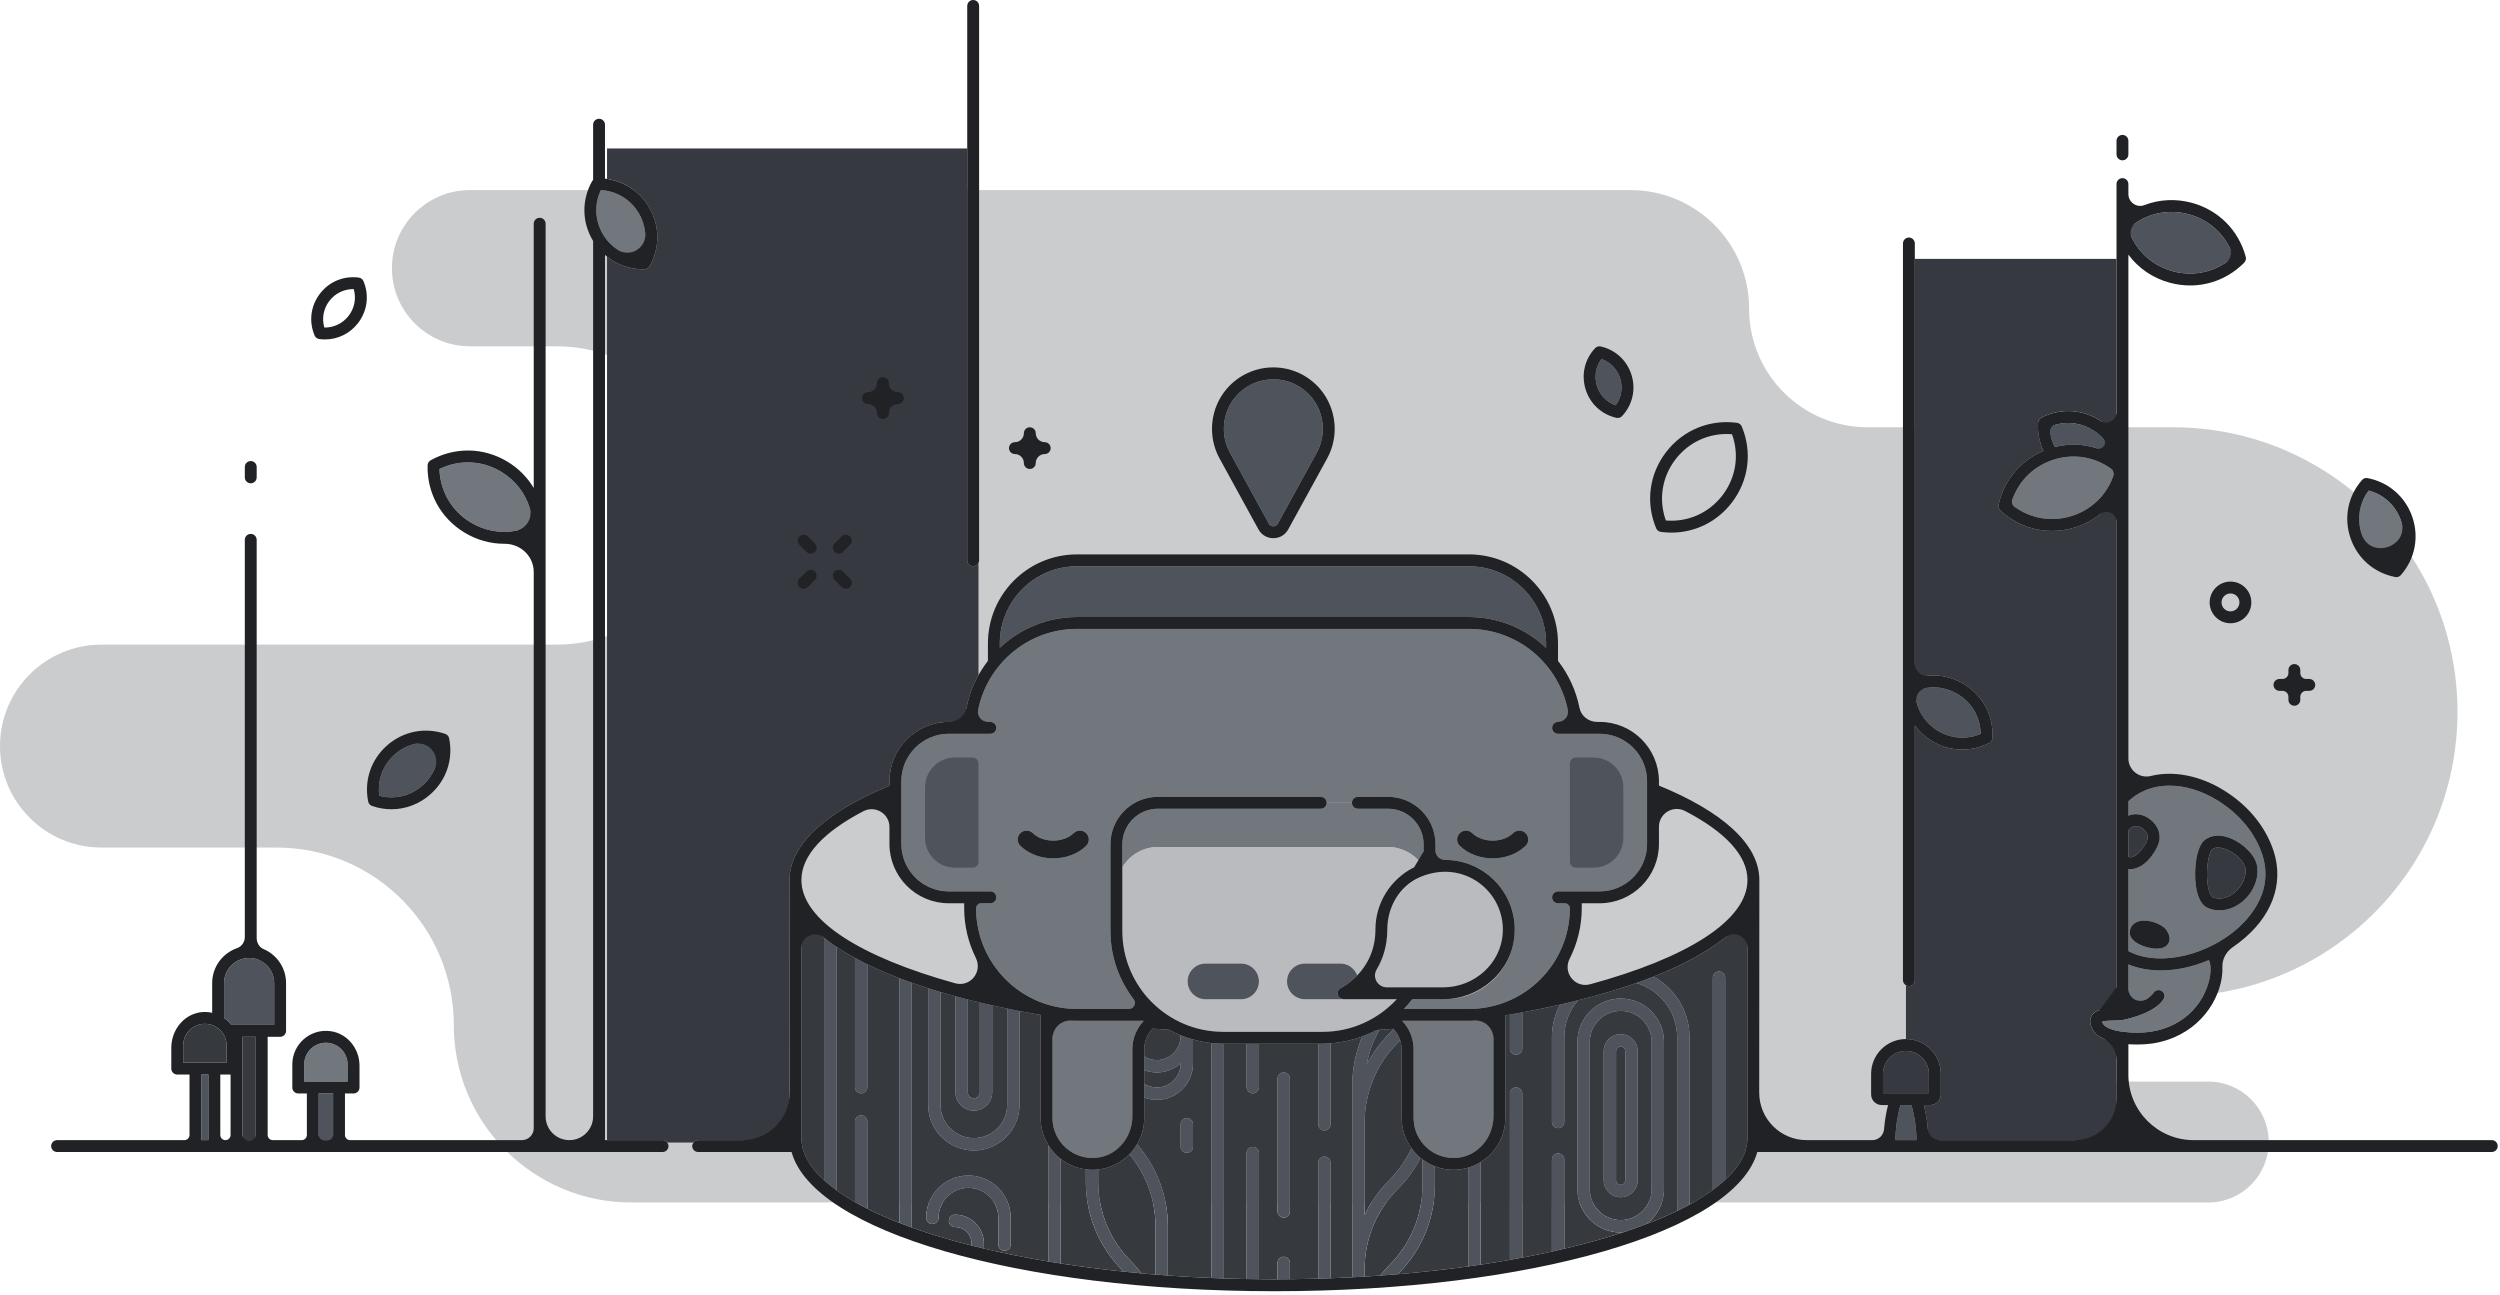 <svg width="421" height="218" viewBox="0 0 421 218" fill="none" xmlns="http://www.w3.org/2000/svg">
<path fill-rule="evenodd" clip-rule="evenodd" d="M0 125.639C0 135.075 7.649 142.724 17.085 142.724H46.535C63.041 142.724 76.421 156.105 76.421 172.612C76.421 189.118 89.803 202.499 106.309 202.499H371.873C377.495 202.499 382.053 197.941 382.053 192.319V192.318C382.053 186.696 377.495 182.138 371.873 182.138H340.712C336.752 182.138 333.542 178.928 333.542 174.968V174.963C333.542 171.003 336.752 167.793 340.712 167.793H365.921C392.387 167.793 413.841 146.339 413.841 119.873C413.841 93.408 392.387 71.953 365.921 71.953H314.52C303.491 71.953 294.55 63.013 294.55 51.983C294.55 40.954 285.609 32.012 274.58 32.012H79.15C71.888 32.012 66 37.9 66 45.162V45.168C66 52.431 71.888 58.318 79.15 58.318H93.8C107.672 58.318 118.917 69.563 118.917 83.435C118.917 97.307 107.672 108.554 93.8 108.554H17.085C7.649 108.554 0 116.203 0 125.639Z" fill="#4F545C" fill-opacity="0.3"/>
<path fill-rule="evenodd" clip-rule="evenodd" d="M117.573 192H132.985C132.979 191.874 132.955 191.75 132.955 191.623V148.191C132.955 142.157 139.202 136.672 149.784 132.322V131.57C149.784 126.056 154.27 121.57 159.784 121.57H162.436C162.636 118.72 163.454 116.042 164.778 113.674V94.788C164.617 95.125 164.28 95.361 163.882 95.361C163.329 95.361 162.882 94.914 162.882 94.361V25H102.225V30.13C105.155 30.57 107.723 32.247 109.281 34.865C111.126 37.968 111.169 41.699 109.395 44.843C109.22 45.153 108.895 45.346 108.54 45.352C108.484 45.353 108.428 45.353 108.372 45.353C106.08 45.353 103.945 44.586 102.225 43.224V192H111.575C111.902 192 112.177 192.167 112.36 192.408H116.788C116.971 192.167 117.247 192 117.573 192Z" fill="#36393F"/>
<path fill-rule="evenodd" clip-rule="evenodd" d="M371.354 141.394C372.501 140.549 374.086 140.498 375.815 141.246C377.672 142.049 379.805 143.94 380.101 145.863C380.434 148.024 379.411 150.404 377.496 151.925C376.352 152.833 375.036 153.305 373.75 153.306C373.105 153.306 372.468 153.186 371.864 152.944C370.759 152.5 370.033 151.143 369.764 149.018C369.463 146.636 369.76 142.565 371.354 141.394ZM365.028 159.054C364.607 159.574 363.922 159.756 363.191 159.756C362.239 159.756 361.208 159.448 360.576 159.176C358.739 158.384 358.585 157.367 358.657 156.832V156.831C358.774 155.964 359.36 155.34 360.264 155.117C361.708 154.766 364.044 155.524 364.808 156.6C365.704 157.865 365.331 158.681 365.028 159.054ZM358.42 160.166C362.884 162.612 370.41 161.34 375.864 157.132C378.111 155.397 383.11 150.646 380.994 144.004C379.836 140.371 377.173 137.111 373.494 134.823C370.835 133.171 367.976 132.301 365.333 132.301C364.433 132.301 363.559 132.402 362.726 132.607C361.096 133.008 359.66 133.791 358.42 134.928V137.359C358.585 137.291 358.754 137.234 358.93 137.194C359.808 136.995 360.767 137.163 361.634 137.671V137.672C363.133 138.553 363.933 140.14 363.625 141.62C363.331 143.037 361.863 145.071 360.606 145.804C359.874 146.231 359.24 146.38 358.713 146.38C358.608 146.38 358.516 146.364 358.42 146.353V160.166Z" fill="#72767D"/>
<path fill-rule="evenodd" clip-rule="evenodd" d="M371.749 148.767C371.965 150.474 372.443 151.021 372.609 151.088C373.76 151.549 375.087 151.283 376.252 150.359C377.594 149.293 378.347 147.608 378.125 146.167C377.986 145.265 376.706 143.81 375.022 143.082C374.711 142.948 374.106 142.725 373.507 142.725C373.163 142.725 372.821 142.799 372.539 143.006C372.063 143.355 371.402 146.028 371.749 148.767ZM359.599 144.077C360.351 143.638 361.492 142.059 361.668 141.213C361.814 140.511 361.252 139.767 360.621 139.396C360.302 139.209 359.973 139.112 359.669 139.112C359.569 139.112 359.471 139.122 359.377 139.143C358.984 139.234 358.669 139.502 358.42 139.848V144.298C358.688 144.448 359.081 144.379 359.599 144.077Z" fill="#36393F"/>
<path fill-rule="evenodd" clip-rule="evenodd" d="M363.183 157.766C363.181 157.763 363.179 157.76 363.176 157.757C363.032 157.568 362.251 157.154 361.414 157.048C361.13 157.013 360.93 157.023 360.8 157.046C361.304 157.405 362.495 157.758 363.183 157.766Z" fill="#4F545C"/>
<path fill-rule="evenodd" clip-rule="evenodd" d="M331.024 115.379C334.049 117.35 335.732 120.68 335.526 124.285C335.506 124.639 335.299 124.956 334.983 125.118C333.536 125.858 331.984 126.225 330.44 126.225C328.555 126.225 326.681 125.678 325.018 124.594C324 123.931 323.149 123.104 322.456 122.174V165.063C322.456 165.615 322.008 166.063 321.456 166.063C321.273 166.063 321.11 166 320.962 165.914V174.977C324.198 174.977 326.83 177.608 326.83 180.843V184.297C326.83 185.286 326.025 186.09 325.036 186.09H323.98C324.466 188.021 324.714 190.001 324.731 192H356.42V175.61C354.558 175.254 352.862 174.507 352.237 173.051C351.809 172.054 352.022 171.376 352.275 170.983C352.962 169.919 354.527 169.889 355.909 169.862C356.082 169.859 356.254 169.855 356.42 169.849V83.528C354.821 86.004 352.414 87.882 349.466 88.805C348.172 89.21 346.856 89.407 345.557 89.407C342.374 89.407 339.289 88.218 336.851 85.96C336.59 85.719 336.476 85.358 336.553 85.01C337.469 80.856 340.265 77.555 344.118 75.934C343.441 74.478 343.108 72.856 343.205 71.165C343.226 70.811 343.432 70.495 343.749 70.332C346.963 68.688 350.689 68.885 353.713 70.856C354.799 71.564 355.705 72.453 356.42 73.46V43.59H322.456V114.276C325.318 113.312 328.429 113.687 331.024 115.379Z" fill="#36393F"/>
<path fill-rule="evenodd" clip-rule="evenodd" d="M322.739 192C322.721 189.996 322.429 188.017 321.898 186.09H320.027C319.497 188.016 319.205 189.995 319.188 192H322.739Z" fill="#4F545C"/>
<path fill-rule="evenodd" clip-rule="evenodd" d="M324.83 184.09V180.843C324.83 178.711 323.095 176.976 320.963 176.976C318.83 176.976 317.096 178.711 317.096 180.843V184.09H324.83Z" fill="#36393F"/>
<path fill-rule="evenodd" clip-rule="evenodd" d="M40.83 192H43.075V174.598H40.83V192Z" fill="#36393E"/>
<path fill-rule="evenodd" clip-rule="evenodd" d="M37.73 165.548V171.427C38.199 171.753 38.614 172.149 38.964 172.597H46.175V165.548C46.175 163.22 44.281 161.327 41.953 161.327C39.624 161.327 37.73 163.22 37.73 165.548Z" fill="#4F545C"/>
<path fill-rule="evenodd" clip-rule="evenodd" d="M57.093 182.138H58.543V179.255C58.543 177.238 56.902 175.596 54.885 175.596C52.867 175.596 51.226 177.238 51.226 179.255V182.138H52.676H57.093Z" fill="#72767D"/>
<path fill-rule="evenodd" clip-rule="evenodd" d="M53.675 191.999H56.092V184.138H53.675V191.999Z" fill="#4F545C"/>
<path fill-rule="evenodd" clip-rule="evenodd" d="M36.099 178.954H38.165V176.071C38.165 174.054 36.524 172.413 34.507 172.413C32.49 172.413 30.848 174.054 30.848 176.071V178.954H32.915H36.099Z" fill="#36393E"/>
<path fill-rule="evenodd" clip-rule="evenodd" d="M33.915 191.999H35.099V180.954H33.915V191.999Z" fill="#4F545C"/>
<path fill-rule="evenodd" clip-rule="evenodd" d="M107.922 43.34C109.059 40.943 108.936 38.197 107.561 35.887C106.187 33.576 103.833 32.157 101.185 32.012C100.047 34.409 100.171 37.154 101.546 39.465C102.92 41.776 105.274 43.195 107.922 43.34ZM397.72 89.977C398.592 92.52 400.605 94.392 403.168 95.077C404.772 92.963 405.214 90.251 404.342 87.707C403.47 85.164 401.457 83.293 398.894 82.608C397.29 84.721 396.848 87.434 397.72 89.977Z" fill="#72767D"/>
<path fill-rule="evenodd" clip-rule="evenodd" d="M346.023 75.278C349.425 74.42 352.92 74.961 355.845 76.756C355.302 75.049 354.196 73.557 352.622 72.531C350.37 71.064 347.631 70.826 345.19 71.865C345.207 73.078 345.503 74.234 346.023 75.278ZM326.11 122.918C328.363 124.387 331.102 124.623 333.542 123.585C333.506 120.932 332.185 118.522 329.932 117.054C327.68 115.586 324.942 115.349 322.5 116.388C322.537 119.04 323.858 121.45 326.11 122.918ZM268.92 64.953C269.4 66.521 270.558 67.719 272.074 68.249C273.033 66.961 273.322 65.32 272.842 63.752C272.363 62.184 271.205 60.987 269.689 60.456C268.729 61.745 268.44 63.386 268.92 64.953ZM63.867 134.005C66.431 134.683 69.109 134.06 71.129 132.286C73.15 130.512 74.114 127.939 73.772 125.308C71.206 124.629 68.531 125.252 66.51 127.026C64.49 128.8 63.526 131.374 63.867 134.005Z" fill="#4F545C"/>
<path fill-rule="evenodd" clip-rule="evenodd" d="M84.416 79.453C81.198 77.512 77.348 77.35 74.006 78.99C74.114 82.711 76.052 86.041 79.27 87.983C82.489 89.926 86.339 90.086 89.681 88.446C89.573 84.725 87.635 81.395 84.416 79.453Z" fill="#72767D"/>
<path fill-rule="evenodd" clip-rule="evenodd" d="M358.395 38.54C359.541 42.081 362.334 44.735 365.968 45.697C369.602 46.655 373.343 45.733 376.091 43.224C374.945 39.683 372.151 37.028 368.518 36.067C364.884 35.104 361.143 36.028 358.395 38.54Z" fill="#4F545C"/>
<path fill-rule="evenodd" clip-rule="evenodd" d="M356.117 79.408C353.26 77.023 349.482 76.266 345.893 77.388C342.306 78.512 339.634 81.287 338.646 84.876C341.504 87.262 345.283 88.019 348.87 86.895C352.457 85.772 355.13 82.996 356.117 79.408ZM362.192 173.743C368.418 172.764 371.428 168.239 372.115 164.662C372.43 163.022 372.181 162.001 371.968 161.686C369.285 162.821 366.484 163.421 363.871 163.421C361.903 163.421 360.043 163.087 358.421 162.4V169.474C360.203 168.976 362 168.191 362.672 167.18C362.979 166.721 363.599 166.597 364.059 166.901C364.519 167.207 364.644 167.827 364.338 168.287C362.906 170.44 359.119 171.423 357.558 171.745C357.102 171.84 356.541 171.85 355.947 171.862C355.421 171.872 354.369 171.892 354.004 172.057C354.016 172.104 354.037 172.171 354.076 172.262C354.763 173.865 359.721 174.132 362.192 173.743Z" fill="#72767D"/>
<path fill-rule="evenodd" clip-rule="evenodd" d="M244.772 197C243.666 197 242.61 196.785 241.636 196.408V199.538C241.636 205.212 239.427 210.545 235.414 214.558C235.408 214.564 235.403 214.571 235.397 214.577C239.477 214.234 243.433 213.793 247.241 213.265V196.639C246.457 196.871 245.63 197 244.772 197Z" fill="#36393E"/>
<path fill-rule="evenodd" clip-rule="evenodd" d="M239.553 199.538V195.251C239.436 195.164 239.317 195.08 239.205 194.988C238.219 196.885 236.969 198.654 235.414 200.207C231.792 203.831 229.799 208.643 229.799 213.761V214.982C230.678 214.929 231.551 214.869 232.421 214.807C232.895 214.213 233.392 213.635 233.937 213.09C237.559 209.467 239.553 204.655 239.553 199.538ZM182.852 199.017V196.92C181.265 196.716 179.812 196.086 178.609 195.147V212.767C182.022 213.3 185.567 213.76 189.227 214.142C189.157 214.069 189.096 213.99 189.025 213.919C185.045 209.939 182.852 204.646 182.852 199.017ZM272.927 201.608C271.349 201.608 270.064 200.323 270.064 198.745V177.029C270.064 175.451 271.349 174.165 272.927 174.165C274.506 174.165 275.791 175.451 275.791 177.029V198.745C275.791 200.323 274.506 201.608 272.927 201.608ZM278.134 175.444C278.134 172.573 275.799 170.238 272.927 170.238C270.055 170.238 267.72 172.573 267.72 175.444V200.257C267.72 203.129 270.055 205.464 272.927 205.464C275.799 205.464 278.134 203.129 278.134 200.257V175.444Z" fill="#36393E"/>
<path fill-rule="evenodd" clip-rule="evenodd" d="M190.19 194.377C188.819 195.776 186.984 196.715 184.935 196.942V199.017C184.935 204.091 186.911 208.861 190.498 212.446C191.125 213.074 191.688 213.745 192.221 214.436C193.004 214.507 193.789 214.577 194.582 214.641V206.51C194.582 202.023 193.029 197.779 190.19 194.377ZM163.992 184.947C164.549 184.947 165.003 184.493 165.003 183.936V168.831C164.319 168.668 163.646 168.501 162.98 168.331V183.936C162.98 184.493 163.434 184.947 163.992 184.947Z" fill="#36393E"/>
<path fill-rule="evenodd" clip-rule="evenodd" d="M163.993 191.656C167.088 191.656 169.604 189.138 169.604 186.045V169.847C168.753 169.673 167.915 169.491 167.087 169.307V183.936C167.087 185.642 165.699 187.029 163.993 187.029C162.286 187.029 160.899 185.642 160.899 183.936V167.778C160.043 167.544 159.203 167.305 158.381 167.06V186.045C158.381 189.138 160.899 191.656 163.993 191.656ZM198.819 179.122V179.062C197.745 180.011 196.351 180.605 194.809 180.605C194.06 180.605 193.347 180.459 192.687 180.206V182.51C193.304 182.897 194.028 183.131 194.809 183.131C197.02 183.131 198.819 181.333 198.819 179.122ZM284.512 174.657V202.858C285.98 202.061 287.28 201.236 288.439 200.39V164.64C288.439 164.065 288.905 163.599 289.481 163.599C290.056 163.599 290.522 164.065 290.522 164.64V198.702C292.951 196.455 294.275 194.075 294.275 191.622V153.974C291.53 157.906 286.038 161.472 278.429 164.47C282.049 166.431 284.512 170.261 284.512 174.657ZM230.146 179.245C231.132 177.372 232.399 175.637 233.938 174.099C234.198 173.839 234.441 173.567 234.684 173.295C234.671 173.282 234.661 173.266 234.648 173.253C233.871 173.313 233.087 173.367 232.3 173.42C231.271 175.23 230.538 177.19 230.146 179.245ZM229.799 189.118V204.619C230.827 202.468 232.202 200.474 233.938 198.738C235.522 197.155 236.773 195.335 237.704 193.37C236.667 191.935 236.049 190.18 236.049 188.28V176.707C236.049 176.166 235.941 175.654 235.781 175.166C235.656 175.298 235.543 175.437 235.414 175.566C231.792 179.189 229.799 183.999 229.799 189.118ZM198.798 174.725C198.79 174.583 198.757 174.449 198.736 174.311C198.095 174.046 197.473 173.747 196.87 173.416C195.948 173.354 195.025 173.291 194.116 173.22C193.235 174.121 192.688 175.35 192.688 176.707V177.903C193.302 178.292 194.028 178.522 194.81 178.522C196.947 178.522 198.684 176.835 198.798 174.725Z" fill="#36393E"/>
<path fill-rule="evenodd" clip-rule="evenodd" d="M249.324 195.703V212.968C251.007 212.717 252.653 212.446 254.27 212.161V184.172C254.27 183.596 254.736 183.13 255.312 183.13C255.887 183.13 256.353 183.596 256.353 184.172V211.782C258.058 211.46 259.723 211.12 261.342 210.763V195.277C261.342 194.701 261.808 194.235 262.383 194.235C262.959 194.235 263.425 194.701 263.425 195.277V210.283C266.971 209.445 270.297 208.525 273.337 207.526C273.2 207.534 273.065 207.547 272.927 207.547C268.908 207.547 265.637 204.276 265.637 200.257V175.444C265.637 171.426 268.908 168.155 272.927 168.155C276.946 168.155 280.216 171.426 280.216 175.444V200.257C280.216 202.68 279.023 204.825 277.199 206.151C279.073 205.436 280.829 204.695 282.429 203.922V174.657C282.429 170.336 279.524 166.685 275.566 165.54C272.563 166.598 269.274 167.57 265.748 168.454C264.304 170.12 263.425 172.286 263.425 174.657V188.935C263.425 189.511 262.959 189.976 262.383 189.976C261.808 189.976 261.342 189.511 261.342 188.935V174.657C261.342 172.676 261.844 170.809 262.725 169.177C260.673 169.643 258.548 170.08 256.353 170.486V176.585C256.353 177.161 255.887 177.627 255.312 177.627C254.736 177.627 254.27 177.161 254.27 176.585V170.86C254.011 170.905 253.753 170.949 253.492 170.993V188.28C253.492 191.418 251.819 194.167 249.324 195.703Z" fill="#36393E"/>
<path fill-rule="evenodd" clip-rule="evenodd" d="M273.708 177.029C273.708 176.598 273.358 176.248 272.927 176.248C272.504 176.248 272.146 176.606 272.146 177.029V198.745C272.146 199.168 272.504 199.526 272.927 199.526C273.358 199.526 273.708 199.175 273.708 198.745V177.029ZM138.769 157.919C137.184 156.653 135.906 155.336 134.956 153.975V191.623C134.956 194.095 136.303 196.492 138.769 198.755V157.919ZM151.458 164.733C149.518 163.989 147.725 163.206 146.058 162.393V183.082C146.058 183.657 145.592 184.123 145.017 184.123C144.441 184.123 143.976 183.657 143.976 183.082V161.319C142.862 160.712 141.809 160.091 140.852 159.452V200.436C141.791 201.117 142.834 201.782 143.976 202.432V188.88C143.976 188.305 144.441 187.839 145.017 187.839C145.592 187.839 146.058 188.305 146.058 188.88V203.547C147.703 204.375 149.503 205.172 151.458 205.934V164.733ZM198.819 193.101V189.33C198.819 188.754 199.285 188.289 199.861 188.289C200.436 188.289 200.902 188.754 200.902 189.33V193.101C200.902 193.676 200.436 194.142 199.861 194.142C199.285 194.142 198.819 193.676 198.819 193.101ZM204.026 175.658C202.953 175.547 201.914 175.329 200.902 175.046V179.122C200.902 182.48 198.168 185.214 194.809 185.214C194.062 185.214 193.349 185.072 192.687 184.825V188.28C192.687 189.893 192.239 191.399 191.473 192.696C194.819 196.53 196.664 201.374 196.664 206.51V214.796C199.082 214.97 201.537 215.11 204.026 215.214V175.658ZM170.202 209.585C170.202 210.161 169.736 210.626 169.16 210.626C168.585 210.626 168.119 210.161 168.119 209.585V205.072C168.119 202.295 165.861 200.038 163.085 200.038C160.31 200.038 158.053 202.295 158.053 205.072C158.053 205.647 157.587 206.113 157.012 206.113C156.436 206.113 155.97 205.647 155.97 205.072C155.97 201.148 159.162 197.955 163.085 197.955C167.01 197.955 170.202 201.148 170.202 205.072V209.585ZM176.527 192.81C175.719 191.487 175.244 189.94 175.244 188.28V170.911C174.038 170.706 172.853 170.49 171.687 170.266V186.045C171.687 190.288 168.235 193.739 163.993 193.739C159.75 193.739 156.298 190.288 156.298 186.045V166.424C155.354 166.122 154.436 165.812 153.541 165.496V206.717C156.594 207.813 159.969 208.826 163.606 209.748V209.41C163.606 207.878 162.361 206.634 160.83 206.634C160.254 206.634 159.788 206.168 159.788 205.592C159.788 205.017 160.254 204.551 160.83 204.551C163.51 204.551 165.689 206.731 165.689 209.41V210.256C169.099 211.065 172.719 211.796 176.527 212.434V192.81ZM216.175 205.044C215.599 205.044 215.133 204.578 215.133 204.002V181.646C215.133 181.071 215.599 180.605 216.175 180.605C216.751 180.605 217.217 181.071 217.217 181.646V204.002C217.217 204.578 216.751 205.044 216.175 205.044ZM227.716 182.871C227.716 179.952 228.31 177.128 229.424 174.523C227.738 175.16 225.944 175.563 224.071 175.694V189.33C224.071 189.906 223.606 190.372 223.03 190.372C222.455 190.372 221.989 189.906 221.989 189.33V175.761H212.01V183.082C212.01 183.658 211.544 184.124 210.968 184.124C210.393 184.124 209.927 183.658 209.927 183.082V175.761H206.109V215.296C207.374 215.338 208.647 215.371 209.927 215.394V194.178C209.927 193.603 210.393 193.137 210.968 193.137C211.544 193.137 212.01 193.603 212.01 194.178V215.421C212.877 215.43 213.742 215.441 214.615 215.441C214.789 215.441 214.96 215.438 215.133 215.438V212.681C215.133 212.106 215.599 211.64 216.175 211.64C216.751 211.64 217.217 212.106 217.217 212.681V215.421C218.818 215.405 220.41 215.377 221.989 215.331V195.816C221.989 195.24 222.455 194.774 223.03 194.774C223.606 194.774 224.071 195.24 224.071 195.816V215.259C225.294 215.213 226.509 215.16 227.716 215.097V182.871Z" fill="#36393E"/>
<path fill-rule="evenodd" clip-rule="evenodd" d="M176.527 192.81V212.434C177.214 212.549 177.912 212.658 178.61 212.767V195.147C177.782 194.501 177.077 193.709 176.527 192.81ZM191.474 192.696C191.113 193.307 190.684 193.873 190.191 194.377C193.03 197.779 194.582 202.024 194.582 206.51V214.641C195.272 214.697 195.969 214.746 196.665 214.796V206.51C196.665 201.374 194.82 196.53 191.474 192.696ZM184.936 199.017V196.942C184.618 196.978 184.295 196.999 183.968 196.999C183.589 196.999 183.219 196.967 182.853 196.92V199.017C182.853 204.646 185.046 209.939 189.026 213.919C189.097 213.99 189.158 214.069 189.228 214.142C190.219 214.245 191.215 214.344 192.222 214.435C191.689 213.745 191.125 213.074 190.498 212.446C186.912 208.861 184.936 204.091 184.936 199.017ZM160.83 204.551C160.254 204.551 159.788 205.016 159.788 205.592C159.788 206.168 160.254 206.634 160.83 206.634C162.361 206.634 163.606 207.878 163.606 209.409V209.747C164.29 209.921 164.987 210.089 165.689 210.256V209.409C165.689 206.731 163.51 204.551 160.83 204.551Z" fill="#4F545C"/>
<path fill-rule="evenodd" clip-rule="evenodd" d="M163.086 197.955C159.163 197.955 155.971 201.148 155.971 205.072C155.971 205.647 156.437 206.113 157.012 206.113C157.587 206.113 158.053 205.647 158.053 205.072C158.053 202.295 160.311 200.038 163.086 200.038C165.861 200.038 168.12 202.295 168.12 205.072V209.585C168.12 210.161 168.586 210.626 169.161 210.626C169.737 210.626 170.202 210.161 170.202 209.585V205.072C170.202 201.148 167.01 197.955 163.086 197.955ZM153.541 165.496C152.833 165.246 152.134 164.993 151.458 164.733V205.934C152.137 206.199 152.827 206.462 153.541 206.718V165.496ZM163.993 193.739C168.236 193.739 171.687 190.288 171.687 186.045V170.266C170.983 170.131 170.294 169.989 169.604 169.848V186.045C169.604 189.138 167.088 191.656 163.993 191.656C160.899 191.656 158.381 189.138 158.381 186.045V167.061C157.677 166.852 156.977 166.641 156.298 166.424V186.045C156.298 190.288 159.75 193.739 163.993 193.739Z" fill="#4F545C"/>
<path fill-rule="evenodd" clip-rule="evenodd" d="M163.993 187.029C165.699 187.029 167.087 185.642 167.087 183.936V169.307C166.386 169.151 165.687 168.994 165.004 168.831V183.936C165.004 184.493 164.55 184.946 163.993 184.946C163.435 184.946 162.981 184.493 162.981 183.936V168.331C162.275 168.151 161.585 167.965 160.899 167.778V183.936C160.899 185.642 162.286 187.029 163.993 187.029ZM145.017 184.123C145.592 184.123 146.058 183.657 146.058 183.081V162.393C145.337 162.04 144.643 161.683 143.975 161.319V183.081C143.975 183.657 144.441 184.123 145.017 184.123ZM146.058 188.88C146.058 188.304 145.592 187.839 145.017 187.839C144.441 187.839 143.975 188.304 143.975 188.88V202.432C144.638 202.809 145.331 203.182 146.058 203.548V188.88ZM140.852 159.452C140.102 158.951 139.419 158.438 138.769 157.919V198.755C139.39 199.325 140.092 199.885 140.852 200.436V159.452ZM206.109 175.761H205.999C205.333 175.761 204.675 175.725 204.026 175.657V215.214C204.719 215.243 205.411 215.273 206.109 215.296V175.761ZM200.902 179.122V175.046C200.162 174.84 199.436 174.602 198.735 174.311C198.757 174.449 198.79 174.583 198.798 174.725C198.684 176.835 196.947 178.522 194.809 178.522C194.027 178.522 193.302 178.292 192.687 177.903V180.206C193.347 180.459 194.06 180.605 194.809 180.605C196.351 180.605 197.745 180.011 198.819 179.062V179.122C198.819 181.333 197.02 183.131 194.809 183.131C194.028 183.131 193.304 182.897 192.687 182.51V184.825C193.349 185.072 194.062 185.214 194.809 185.214C198.168 185.214 200.902 182.48 200.902 179.122ZM210.969 193.136C210.393 193.136 209.927 193.602 209.927 194.178V215.393C210.619 215.406 211.315 215.413 212.011 215.42V194.178C212.011 193.602 211.545 193.136 210.969 193.136ZM210.969 184.123C211.545 184.123 212.011 183.657 212.011 183.081V175.761H209.927V183.081C209.927 183.657 210.393 184.123 210.969 184.123ZM217.217 181.646C217.217 181.071 216.751 180.605 216.175 180.605C215.6 180.605 215.134 181.071 215.134 181.646V204.002C215.134 204.578 215.6 205.044 216.175 205.044C216.751 205.044 217.217 204.578 217.217 204.002V181.646ZM216.175 211.639C215.599 211.639 215.133 212.105 215.133 212.68V215.437C215.831 215.435 216.523 215.427 217.217 215.42V212.68C217.217 212.105 216.751 211.639 216.175 211.639ZM200.902 193.101V189.33C200.902 188.754 200.436 188.289 199.86 188.289C199.285 188.289 198.819 188.754 198.819 189.33V193.101C198.819 193.676 199.285 194.142 199.86 194.142C200.436 194.142 200.902 193.676 200.902 193.101ZM223.03 190.371C223.606 190.371 224.072 189.905 224.072 189.329V175.693C223.629 175.724 223.188 175.761 222.738 175.761H221.989V189.329C221.989 189.905 222.455 190.371 223.03 190.371ZM223.03 194.774C222.455 194.774 221.989 195.24 221.989 195.816V215.33C222.686 215.31 223.379 215.284 224.072 215.258V195.816C224.072 195.24 223.606 194.774 223.03 194.774ZM235.415 200.207C236.97 198.654 238.22 196.885 239.206 194.988C238.638 194.516 238.137 193.97 237.705 193.371C236.774 195.335 235.522 197.156 233.938 198.739C232.203 200.475 230.828 202.469 229.8 204.62V189.119C229.8 183.999 231.793 179.189 235.415 175.567C235.544 175.438 235.657 175.298 235.782 175.166C235.551 174.462 235.181 173.824 234.684 173.295C234.441 173.567 234.198 173.839 233.938 174.099C232.4 175.637 231.132 177.373 230.146 179.245C230.539 177.19 231.272 175.23 232.301 173.42C232.134 173.432 231.969 173.445 231.802 173.456C231.042 173.87 230.242 174.214 229.424 174.523C228.311 177.128 227.717 179.952 227.717 182.871V215.097C228.413 215.061 229.109 215.024 229.8 214.982V213.761C229.8 208.644 231.793 203.832 235.415 200.207ZM241.636 199.538V196.408C240.886 196.117 240.187 195.726 239.553 195.251V199.538C239.553 204.655 237.56 209.467 233.938 213.09C233.393 213.635 232.896 214.213 232.422 214.807C233.42 214.735 234.412 214.659 235.398 214.577C235.404 214.571 235.408 214.564 235.414 214.558C239.427 210.545 241.636 205.212 241.636 199.538ZM247.241 196.638V213.264C247.939 213.168 248.637 213.071 249.324 212.968V195.703C248.679 196.1 247.982 196.418 247.241 196.638ZM256.353 184.172C256.353 183.596 255.887 183.13 255.312 183.13C254.736 183.13 254.27 183.596 254.27 184.172V212.161C254.971 212.037 255.666 211.912 256.353 211.782V184.172ZM255.312 177.627C255.887 177.627 256.353 177.161 256.353 176.585V170.486C255.664 170.613 254.973 170.739 254.27 170.86V176.585C254.27 177.161 254.736 177.627 255.312 177.627ZM282.429 174.657V203.922C283.152 203.573 283.848 203.219 284.512 202.858V174.657C284.512 170.261 282.049 166.431 278.428 164.47C277.502 164.835 276.553 165.193 275.566 165.54C279.524 166.685 282.429 170.336 282.429 174.657ZM261.342 188.935C261.342 189.511 261.808 189.977 262.383 189.977C262.959 189.977 263.425 189.511 263.425 188.935V174.657C263.425 172.287 264.304 170.121 265.748 168.455C264.759 168.703 263.752 168.944 262.725 169.177C261.844 170.81 261.342 172.676 261.342 174.657V188.935ZM262.383 194.235C261.808 194.235 261.342 194.701 261.342 195.277V210.762C262.047 210.607 262.737 210.445 263.425 210.283V195.277C263.425 194.701 262.959 194.235 262.383 194.235Z" fill="#4F545C"/>
<path fill-rule="evenodd" clip-rule="evenodd" d="M272.927 205.464C270.055 205.464 267.72 203.129 267.72 200.257V175.444C267.72 172.572 270.055 170.237 272.927 170.237C275.799 170.237 278.134 172.572 278.134 175.444V200.257C278.134 203.129 275.799 205.464 272.927 205.464ZM280.217 200.257V175.444C280.217 171.425 276.946 168.155 272.927 168.155C268.908 168.155 265.638 171.425 265.638 175.444V200.257C265.638 204.276 268.908 207.547 272.927 207.547C273.066 207.547 273.201 207.533 273.338 207.526C274.685 207.083 275.963 206.621 277.199 206.151C279.024 204.824 280.217 202.68 280.217 200.257Z" fill="#4F545C"/>
<path fill-rule="evenodd" clip-rule="evenodd" d="M272.927 199.525C272.504 199.525 272.146 199.167 272.146 198.744V177.028C272.146 176.606 272.504 176.248 272.927 176.248C273.359 176.248 273.708 176.597 273.708 177.028V198.744C273.708 199.175 273.359 199.525 272.927 199.525ZM275.791 177.028C275.791 175.45 274.506 174.165 272.927 174.165C271.349 174.165 270.064 175.45 270.064 177.028V198.744C270.064 200.322 271.349 201.608 272.927 201.608C274.506 201.608 275.791 200.322 275.791 198.744V177.028ZM290.522 164.641C290.522 164.065 290.056 163.599 289.48 163.599C288.905 163.599 288.439 164.065 288.439 164.641V200.391C289.199 199.837 289.903 199.275 290.522 198.703V164.641ZM207.117 76.222L213.676 88.183C213.897 88.586 214.278 88.63 214.431 88.63C214.584 88.63 214.965 88.586 215.186 88.183L221.745 76.222C223.406 73.194 223.01 69.398 220.76 66.777C219.174 64.93 216.867 63.869 214.431 63.869C211.995 63.869 209.688 64.93 208.102 66.777C205.852 69.398 205.456 73.194 207.117 76.222Z" fill="#4F545C"/>
<path fill-rule="evenodd" clip-rule="evenodd" d="M247.368 171.909H236.132C237.317 173.163 238.049 174.85 238.049 176.707V188.28C238.049 191.985 241.064 195 244.769 195C248.477 195 251.492 191.985 251.492 188.28V171.445C250.162 171.741 248.785 171.909 247.368 171.909ZM192.604 171.909H181.368C179.95 171.909 178.573 171.741 177.244 171.445V188.28C177.244 191.985 180.258 195 183.964 195C187.672 195 190.687 191.985 190.687 188.28V176.707C190.687 174.85 191.419 173.163 192.604 171.909Z" fill="#72767D"/>
<path fill-rule="evenodd" clip-rule="evenodd" d="M168.368 109.09C171.77 105.887 176.338 103.908 181.368 103.908H247.368C252.398 103.908 256.966 105.887 260.368 109.09V108.361C260.368 101.192 254.536 95.362 247.368 95.362H181.368C174.2 95.362 168.368 101.192 168.368 108.361V109.09Z" fill="#4F545C"/>
<path fill-rule="evenodd" clip-rule="evenodd" d="M245.797 140.331C246.373 139.734 247.323 139.72 247.918 140.295C249.658 141.977 253.074 141.978 254.814 140.295C255.409 139.72 256.359 139.734 256.935 140.331C257.511 140.927 257.495 141.876 256.899 142.452C255.451 143.852 253.409 144.551 251.366 144.551C249.323 144.551 247.281 143.852 245.833 142.452C245.237 141.876 245.221 140.927 245.797 140.331ZM182.902 142.452C181.454 143.852 179.411 144.552 177.369 144.552C175.326 144.552 173.284 143.852 171.836 142.452C171.24 141.876 171.224 140.926 171.8 140.331C172.376 139.734 173.326 139.72 173.921 140.295C175.661 141.978 179.077 141.977 180.817 140.295C181.412 139.72 182.362 139.734 182.938 140.331C183.514 140.927 183.498 141.876 182.902 142.452ZM164.435 121.569H166.777C167.329 121.569 167.777 122.017 167.777 122.569C167.777 123.122 167.329 123.569 166.777 123.569H159.784C155.373 123.569 151.784 127.158 151.784 131.569V142.111C151.784 146.522 155.373 150.111 159.784 150.111H166.777C167.329 150.111 167.777 150.559 167.777 151.111C167.777 151.663 167.329 152.111 166.777 152.111H164.367V152.909C164.367 162.283 171.993 169.909 181.367 169.909H192.314C189.03 166.492 186.998 161.863 186.998 156.761V142.19C186.998 137.779 190.587 134.19 194.998 134.19H222.419C222.971 134.19 223.419 134.638 223.419 135.19H227.666C227.666 134.638 228.114 134.19 228.666 134.19H233.737C238.148 134.19 241.737 137.779 241.737 142.19V144.934C242.266 144.86 242.802 144.809 243.351 144.809C249.818 144.809 255.081 150.071 255.081 156.539C255.081 163.007 249.818 168.269 243.351 168.269H237.819C237.382 168.841 236.919 169.391 236.421 169.909H247.367C256.741 169.909 264.367 162.283 264.367 152.909V152.111H262.374C261.822 152.111 261.374 151.663 261.374 151.111C261.374 150.559 261.822 150.111 262.374 150.111H269.367C273.778 150.111 277.367 146.522 277.367 142.111V131.569C277.367 127.158 273.778 123.569 269.367 123.569H262.374C261.822 123.569 261.374 123.122 261.374 122.569C261.374 122.017 261.822 121.569 262.374 121.569H264.299C263.612 112.821 256.289 105.909 247.367 105.909H181.367C172.445 105.909 165.122 112.821 164.435 121.569Z" fill="#72767D"/>
<path fill-rule="evenodd" clip-rule="evenodd" d="M222.419 136.19H194.998C191.69 136.19 188.998 138.881 188.998 142.19V146.057C190.224 144.014 192.455 142.635 194.998 142.635H233.737C236.048 142.635 238.102 143.776 239.378 145.516C239.498 145.473 239.615 145.424 239.737 145.385V142.19C239.737 138.881 237.045 136.19 233.737 136.19H228.666C228.114 136.19 227.666 135.742 227.666 135.19H223.419C223.419 135.742 222.971 136.19 222.419 136.19Z" fill="#72767D"/>
<path fill-rule="evenodd" clip-rule="evenodd" d="M208.998 162.269C210.648 162.269 211.998 163.619 211.998 165.269C211.998 166.919 210.648 168.269 208.998 168.269H202.998C201.348 168.269 199.998 166.919 199.998 165.269C199.998 163.619 201.348 162.269 202.998 162.269H208.998ZM233.737 142.635H194.998C192.455 142.635 190.224 144.014 188.998 146.057V156.761C188.998 166.135 196.624 173.761 205.998 173.761H222.737C227.669 173.761 232.104 171.636 235.213 168.269H226.254C226.187 168.269 226.125 168.248 226.061 168.236C225.954 168.248 225.848 168.269 225.737 168.269H219.737C218.087 168.269 216.737 166.919 216.737 165.269C216.737 163.619 218.087 162.269 219.737 162.269H225.737C227.034 162.269 228.135 163.109 228.551 164.268C230.056 162.701 231.62 160.202 231.62 156.539C231.62 151.467 234.862 147.149 239.378 145.516C238.102 143.776 236.048 142.635 233.737 142.635Z" fill="#B9BBBE"/>
<path fill-rule="evenodd" clip-rule="evenodd" d="M225.737 162.269H219.737C218.087 162.269 216.737 163.619 216.737 165.269C216.737 166.919 218.087 168.269 219.737 168.269H225.737C225.848 168.269 225.954 168.248 226.062 168.236C225.682 168.16 225.368 167.881 225.279 167.492C225.175 167.037 225.4 166.571 225.82 166.369C225.929 166.314 227.217 165.656 228.551 164.268C228.135 163.109 227.034 162.269 225.737 162.269ZM202.998 162.269C201.348 162.269 199.998 163.619 199.998 165.269C199.998 166.919 201.348 168.269 202.998 168.269H208.998C210.648 168.269 211.998 166.919 211.998 165.269C211.998 163.619 210.648 162.269 208.998 162.269H202.998ZM155.784 141.111C155.784 143.872 158.023 146.111 160.784 146.111H163.777C164.33 146.111 164.777 145.663 164.777 145.111V128.57C164.777 128.018 164.33 127.57 163.777 127.57H160.784C158.023 127.57 155.784 129.808 155.784 132.57V141.111ZM265.374 146.111H268.367C271.128 146.111 273.367 143.872 273.367 141.111V132.57C273.367 129.808 271.128 127.57 268.367 127.57H265.374C264.822 127.57 264.374 128.018 264.374 128.57V145.111C264.374 145.663 264.822 146.111 265.374 146.111Z" fill="#4F545C"/>
<path fill-rule="evenodd" clip-rule="evenodd" d="M229.369 166.269H243.351C248.716 166.269 253.081 161.904 253.081 156.539C253.081 151.174 248.716 146.809 243.351 146.809C237.986 146.809 233.62 151.174 233.62 156.539C233.62 161.356 231.321 164.483 229.369 166.269Z" fill="#B9BBBE"/>
<path fill-rule="evenodd" clip-rule="evenodd" d="M372.539 143.006C372.821 142.799 373.164 142.725 373.508 142.725C374.106 142.725 374.712 142.948 375.022 143.082C376.706 143.81 377.986 145.265 378.125 146.168C378.347 147.609 377.595 149.293 376.253 150.359C375.087 151.283 373.76 151.549 372.61 151.089C372.444 151.022 371.965 150.474 371.749 148.767C371.403 146.028 372.063 143.356 372.539 143.006ZM371.865 152.944C372.469 153.187 373.106 153.306 373.751 153.306C375.037 153.305 376.353 152.833 377.497 151.925C379.412 150.404 380.435 148.025 380.102 145.863C379.806 143.94 377.673 142.049 375.816 141.246C374.087 140.499 372.502 140.549 371.355 141.394C369.761 142.566 369.464 146.636 369.765 149.018C370.034 151.143 370.76 152.501 371.865 152.944ZM360.264 155.117C359.36 155.34 358.775 155.964 358.658 156.83C358.586 157.366 358.74 158.384 360.576 159.176C361.208 159.448 362.239 159.756 363.191 159.756C363.923 159.756 364.607 159.574 365.028 159.054C365.331 158.68 365.704 157.865 364.808 156.599C364.045 155.524 361.708 154.765 360.264 155.117ZM329.933 117.054C332.185 118.522 333.507 120.932 333.543 123.585C331.103 124.623 328.364 124.387 326.111 122.918C324.404 121.806 323.232 120.152 322.748 118.262C322.463 117.146 323.251 116.024 324.389 115.846C326.29 115.547 328.248 115.956 329.933 117.054ZM320.963 165.913C321.111 166 321.273 166.062 321.457 166.062C322.009 166.062 322.457 165.615 322.457 165.062V122.174C323.15 123.103 324 123.93 325.018 124.594C326.682 125.678 328.556 126.225 330.441 126.225C331.985 126.225 333.536 125.858 334.983 125.118C335.296 124.958 335.507 124.633 335.527 124.282C335.732 120.678 334.049 117.349 331.025 115.379C329.079 114.11 326.842 113.581 324.638 113.804C323.46 113.923 322.457 112.94 322.457 111.755V43.591V41C322.457 40.448 322.009 40 321.457 40C320.905 40 320.457 40.448 320.457 41V45V165.062C320.457 165.431 320.666 165.74 320.963 165.913ZM42.226 81.389C42.778 81.389 43.226 80.941 43.226 80.389V78.64C43.226 78.088 42.778 77.64 42.226 77.64C41.674 77.64 41.226 78.088 41.226 78.64V80.389C41.226 80.941 41.674 81.389 42.226 81.389ZM163.882 95.361C164.28 95.361 164.617 95.124 164.778 94.788C164.84 94.657 164.882 94.515 164.882 94.361V1C164.882 0.447 164.434 -0 163.882 -0C163.33 -0 162.882 0.447 162.882 1V25V94.361C162.882 94.913 163.33 95.361 163.882 95.361ZM357.42 27.001C357.972 27.001 358.42 26.553 358.42 26.001V23.718C358.42 23.166 357.972 22.718 357.42 22.718C356.868 22.718 356.42 23.166 356.42 23.718V26.001C356.42 26.553 356.868 27.001 357.42 27.001ZM398.895 82.608C401.458 83.293 403.47 85.164 404.342 87.708C404.353 87.742 404.365 87.776 404.376 87.81C405.769 92.051 399.235 94.262 397.746 90.053L397.72 89.977C396.848 87.434 397.291 84.721 398.895 82.608ZM403.36 97.171C403.423 97.184 403.486 97.19 403.549 97.19C403.834 97.19 404.109 97.067 404.301 96.849C406.682 94.135 407.405 90.475 406.234 87.059C405.063 83.644 402.248 81.196 398.702 80.513C398.352 80.443 397.995 80.568 397.761 80.836C395.38 83.55 394.657 87.21 395.828 90.626C396.998 94.041 399.814 96.488 403.36 97.171ZM269.689 60.457C271.205 60.987 272.363 62.185 272.843 63.753C273.323 65.321 273.034 66.961 272.075 68.25C270.559 67.719 269.4 66.521 268.92 64.954C268.44 63.386 268.73 61.745 269.689 60.457ZM272.202 70.364C272.275 70.38 272.35 70.389 272.423 70.389C272.696 70.389 272.961 70.277 273.153 70.073C274.907 68.202 275.506 65.62 274.755 63.167C274.004 60.715 272.063 58.911 269.562 58.343C269.216 58.266 268.854 58.374 268.611 58.634C266.856 60.505 266.257 63.086 267.008 65.539C267.759 67.992 269.701 69.795 272.202 70.364ZM55.462 50.676C56.457 49.373 57.975 48.667 59.566 48.682C60.017 50.224 59.717 51.863 58.722 53.166C57.727 54.469 56.204 55.187 54.619 55.159C54.168 53.618 54.467 51.979 55.462 50.676ZM53.765 57.097C54.087 57.14 54.406 57.161 54.723 57.161C56.912 57.161 58.952 56.16 60.312 54.38C61.869 52.342 62.205 49.713 61.211 47.348C61.073 47.021 60.772 46.791 60.42 46.744C57.878 46.408 55.429 47.424 53.873 49.462C52.316 51.501 51.98 54.129 52.974 56.494C53.112 56.821 53.413 57.051 53.765 57.097ZM66.51 127.027C67.443 126.208 68.515 125.634 69.651 125.32C72.076 124.651 74.204 127.074 73.227 129.392C72.769 130.479 72.062 131.468 71.129 132.287C69.108 134.061 66.431 134.684 63.867 134.006C63.526 131.375 64.49 128.801 66.51 127.027ZM62.66 135.728C63.736 136.096 64.835 136.277 65.922 136.277C68.286 136.277 70.59 135.422 72.448 133.79C75.162 131.407 76.353 127.872 75.635 124.333C75.565 123.985 75.315 123.701 74.979 123.586C71.563 122.418 67.904 123.142 65.191 125.524C62.477 127.907 61.286 131.442 62.004 134.981C62.074 135.329 62.324 135.613 62.66 135.728ZM282.151 77.358C284.439 74.374 287.965 72.82 291.673 73.126C292.931 76.629 292.343 80.438 290.055 83.421C287.767 86.403 284.241 87.957 280.532 87.651C279.275 84.148 279.863 80.34 282.151 77.358ZM279.687 89.57C280.283 89.65 280.876 89.691 281.463 89.691C285.446 89.691 289.16 87.874 291.642 84.638C294.49 80.924 295.113 76.129 293.308 71.812C293.171 71.484 292.871 71.254 292.519 71.207C287.88 70.587 283.412 72.427 280.564 76.141C277.716 79.853 277.093 84.647 278.898 88.966C279.035 89.293 279.335 89.523 279.687 89.57Z" fill="#202225"/>
<path fill-rule="evenodd" clip-rule="evenodd" d="M354.075 172.261C354.036 172.17 354.015 172.103 354.004 172.056C354.368 171.891 355.42 171.871 355.947 171.861C356.54 171.85 357.101 171.839 357.557 171.745C359.118 171.422 362.906 170.44 364.337 168.287C364.643 167.827 364.518 167.206 364.058 166.901C363.598 166.596 362.978 166.72 362.672 167.179C362.4 167.588 361.945 167.96 361.381 168.29C360.07 169.059 358.42 168.055 358.42 166.535V162.4C360.042 163.086 361.902 163.421 363.87 163.421C366.484 163.421 369.284 162.82 371.967 161.686C372.18 162.001 372.429 163.022 372.115 164.661C371.428 168.239 368.417 172.763 362.191 173.742C359.72 174.131 354.762 173.864 354.075 172.261ZM368.518 36.066C371.635 36.891 374.134 38.962 375.505 41.769C375.918 42.615 375.639 43.666 374.863 44.196C372.282 45.957 369.085 46.518 365.968 45.696C362.85 44.871 360.351 42.8 358.981 39.992C358.568 39.147 358.846 38.096 359.622 37.566C362.203 35.803 365.4 35.24 368.518 36.066ZM358.42 144.297V139.847C358.668 139.501 358.983 139.233 359.377 139.143C359.471 139.121 359.568 139.111 359.668 139.111C359.972 139.111 360.302 139.208 360.621 139.396C361.251 139.767 361.813 140.51 361.667 141.212C361.492 142.058 360.35 143.637 359.598 144.076C359.081 144.378 358.688 144.447 358.42 144.297ZM362.726 132.607C363.559 132.402 364.433 132.301 365.333 132.301C367.975 132.301 370.835 133.171 373.494 134.823C377.173 137.111 379.836 140.371 380.994 144.004C383.11 150.646 378.111 155.397 375.864 157.132C370.409 161.34 362.884 162.612 358.42 160.166V146.353C358.516 146.364 358.608 146.38 358.713 146.38C359.24 146.38 359.873 146.231 360.606 145.804C361.863 145.071 363.331 143.037 363.625 141.619C363.933 140.139 363.133 138.553 361.634 137.672C361.634 137.671 361.634 137.671 361.634 137.671C360.766 137.163 359.807 136.994 358.93 137.194C358.754 137.234 358.585 137.291 358.42 137.359V134.928C359.659 133.791 361.096 133.008 362.726 132.607ZM317.096 184.09V180.843C317.096 178.71 318.83 176.976 320.962 176.976C323.095 176.976 324.829 178.71 324.829 180.843V184.09H317.096ZM319.187 191.999C319.205 189.994 319.496 188.015 320.026 186.09H321.898C322.429 188.016 322.72 189.995 322.738 191.999H319.187ZM267.783 165.751C265.235 166.444 263.133 163.807 264.327 161.453C265.631 158.885 266.367 155.982 266.367 152.908V152.111H269.367C274.89 152.111 279.367 147.634 279.367 142.111V139.23C279.367 136.974 281.766 135.531 283.767 136.571C290.426 140.032 294.274 144.004 294.274 148.19C294.274 155.058 283.947 161.358 267.783 165.751ZM294.274 191.622C294.274 194.075 292.95 196.455 290.521 198.702C289.903 199.274 289.198 199.836 288.438 200.39C287.279 201.236 285.979 202.061 284.511 202.858C283.848 203.219 283.151 203.573 282.429 203.922C280.828 204.695 279.073 205.436 277.199 206.151C275.962 206.621 274.684 207.083 273.337 207.526C270.297 208.525 266.971 209.445 263.424 210.283C262.737 210.446 262.046 210.607 261.342 210.762C259.722 211.12 258.057 211.46 256.352 211.782C255.665 211.911 254.97 212.037 254.27 212.16C252.653 212.446 251.007 212.717 249.324 212.968C248.636 213.071 247.939 213.168 247.241 213.264C243.433 213.793 239.477 214.233 235.397 214.576C234.412 214.658 233.42 214.735 232.421 214.806C231.551 214.868 230.679 214.928 229.799 214.982C229.108 215.024 228.412 215.06 227.716 215.096C226.509 215.159 225.294 215.213 224.071 215.258C223.378 215.284 222.686 215.31 221.989 215.33C220.409 215.376 218.817 215.404 217.216 215.42C216.523 215.427 215.83 215.435 215.133 215.437C214.96 215.437 214.788 215.441 214.615 215.441C213.742 215.441 212.876 215.429 212.01 215.42C211.314 215.413 210.618 215.406 209.927 215.393C208.647 215.37 207.373 215.338 206.108 215.296C205.41 215.272 204.718 215.242 204.025 215.214C201.536 215.11 199.082 214.969 196.664 214.796C195.968 214.745 195.271 214.697 194.581 214.641C193.788 214.577 193.004 214.507 192.221 214.435C191.214 214.344 190.218 214.245 189.227 214.142C185.567 213.76 182.022 213.3 178.609 212.766C177.911 212.657 177.213 212.549 176.527 212.433C172.718 211.796 169.099 211.065 165.688 210.256C164.986 210.089 164.289 209.921 163.606 209.747C159.969 208.825 156.593 207.812 153.54 206.717C152.826 206.461 152.137 206.199 151.457 205.934C149.503 205.172 147.702 204.374 146.057 203.547C145.33 203.181 144.638 202.809 143.975 202.432C142.834 201.782 141.79 201.116 140.851 200.435C140.091 199.884 139.389 199.324 138.768 198.755C136.302 196.492 134.955 194.094 134.955 191.622V159.63C134.955 157.685 137.197 156.657 138.713 157.875C138.732 157.889 138.75 157.904 138.768 157.919C139.418 158.438 140.101 158.95 140.851 159.451C141.808 160.091 142.861 160.711 143.975 161.319C144.642 161.682 145.336 162.04 146.057 162.392C147.724 163.205 149.517 163.989 151.457 164.733C152.134 164.992 152.832 165.245 153.54 165.495C154.435 165.812 155.353 166.122 156.297 166.424C156.976 166.641 157.676 166.851 158.38 167.06C159.202 167.305 160.042 167.544 160.898 167.778C161.584 167.965 162.274 168.151 162.98 168.331C163.646 168.5 164.319 168.668 165.003 168.831C165.686 168.994 166.385 169.151 167.086 169.307C167.914 169.491 168.752 169.673 169.603 169.847C170.293 169.989 170.982 170.131 171.686 170.266C172.853 170.49 174.037 170.705 175.243 170.911V188.28C175.243 189.94 175.718 191.487 176.527 192.809C177.076 193.708 177.782 194.5 178.609 195.147C179.812 196.086 181.265 196.716 182.852 196.92C183.218 196.967 183.588 196.999 183.967 196.999C184.294 196.999 184.617 196.978 184.935 196.942C186.984 196.715 188.819 195.776 190.19 194.377C190.683 193.873 191.112 193.306 191.473 192.696C192.239 191.398 192.687 189.892 192.687 188.28V184.824V182.509V180.205V177.902V176.707C192.687 175.35 193.234 174.121 194.115 173.219C195.024 173.291 195.947 173.353 196.869 173.415C197.472 173.747 198.095 174.045 198.735 174.311C199.435 174.602 200.162 174.839 200.902 175.046C201.914 175.328 202.953 175.546 204.025 175.657C204.674 175.724 205.332 175.761 205.998 175.761H206.108H209.927H212.01H221.989H222.737C223.187 175.761 223.629 175.724 224.071 175.693C225.944 175.562 227.738 175.159 229.423 174.523C230.241 174.214 231.041 173.869 231.801 173.455L231.81 173.452C232.761 173.389 233.71 173.324 234.648 173.252C234.66 173.265 234.67 173.282 234.683 173.295C235.179 173.823 235.55 174.461 235.781 175.166C235.94 175.654 236.049 176.166 236.049 176.707V188.28C236.049 190.18 236.667 191.935 237.703 193.37C238.136 193.969 238.637 194.515 239.205 194.987C239.317 195.08 239.436 195.163 239.553 195.25C240.187 195.726 240.885 196.116 241.636 196.407C242.61 196.784 243.665 196.999 244.772 196.999C245.63 196.999 246.457 196.87 247.241 196.638C247.982 196.418 248.679 196.1 249.324 195.703C251.819 194.167 253.492 191.418 253.492 188.28V170.993C253.752 170.949 254.011 170.905 254.27 170.86C254.972 170.739 255.663 170.613 256.352 170.486C258.548 170.08 260.672 169.643 262.724 169.177C263.752 168.944 264.759 168.702 265.748 168.454C269.274 167.57 272.562 166.597 275.565 165.54C276.552 165.193 277.502 164.835 278.428 164.47C283.457 162.489 287.561 160.259 290.558 157.84C292.054 156.633 294.274 157.703 294.274 159.625V191.622ZM149.784 139.27V142.111C149.784 147.634 154.261 152.111 159.784 152.111H162.367V152.908C162.367 155.924 163.075 158.775 164.331 161.309C165.502 163.67 163.39 166.287 160.85 165.583C145.031 161.198 134.955 154.972 134.955 148.19C134.955 144.021 138.771 140.064 145.381 136.613C147.381 135.569 149.784 137.013 149.784 139.27ZM192.604 171.908C191.419 173.163 190.687 174.849 190.687 176.707V188.041C190.687 191.457 188.238 194.506 184.85 194.942C180.751 195.469 177.243 192.276 177.243 188.28V174.877C177.243 173.186 178.643 171.782 180.331 171.879C180.674 171.898 181.019 171.908 181.367 171.908H192.604ZM231.826 163.266C232.851 161.544 233.62 159.324 233.62 156.54C233.621 152.751 235.679 149.176 239.165 147.691C246.446 144.59 253.471 150.124 253.064 157.117C252.762 162.315 248.235 166.269 243.029 166.269H233.55C232.005 166.269 231.036 164.593 231.826 163.266ZM236.132 171.908H247.367C247.716 171.908 248.061 171.898 248.404 171.879C250.092 171.782 251.492 173.186 251.492 174.877V188.041C251.492 191.457 249.043 194.506 245.656 194.942C241.557 195.47 238.049 192.277 238.049 188.28V176.707C238.049 174.849 237.316 173.163 236.132 171.908ZM151.784 131.569C151.784 127.151 155.366 123.569 159.784 123.569H166.777C167.329 123.569 167.777 123.121 167.777 122.569C167.777 122.017 167.329 121.569 166.777 121.569H166.361C165.319 121.569 164.504 120.623 164.706 119.602C166.249 111.806 173.126 105.908 181.367 105.908H247.367C255.609 105.908 262.486 111.806 264.029 119.602C264.231 120.623 263.416 121.569 262.374 121.569C261.822 121.569 261.374 122.017 261.374 122.569C261.374 123.121 261.822 123.569 262.374 123.569H269.367C273.786 123.569 277.367 127.151 277.367 131.569V142.111C277.367 146.529 273.786 150.111 269.367 150.111H262.374C261.822 150.111 261.374 150.558 261.374 151.111C261.374 151.663 261.822 152.111 262.374 152.111H263.57C264.01 152.111 264.367 152.468 264.367 152.908C264.367 162.297 256.756 169.908 247.367 169.908H236.421C236.919 169.39 237.383 168.841 237.82 168.269H243.007C249.112 168.269 254.455 163.747 255.028 157.67C255.684 150.696 250.192 144.809 243.351 144.809H243.266C242.426 144.81 241.737 144.122 241.737 143.281V142.19C241.737 137.771 238.156 134.19 233.737 134.19H228.666C228.114 134.19 227.666 134.637 227.666 135.19C227.666 135.742 228.114 136.19 228.666 136.19H233.737C237.051 136.19 239.737 138.876 239.737 142.19V143.398C239.165 144.348 238.717 145.094 238.145 146.044C234.283 147.965 231.62 151.942 231.62 156.539C231.62 160.201 230.056 162.701 228.552 164.268C227.218 165.656 225.929 166.314 225.82 166.368C225.4 166.571 225.176 167.037 225.28 167.492C225.368 167.881 225.682 168.16 226.062 168.236C226.126 168.248 226.187 168.269 226.254 168.269H235.213C232.105 171.636 227.67 173.761 222.737 173.761H205.998C196.61 173.761 188.998 166.149 188.998 156.761V146.056V142.19C188.998 138.876 191.685 136.19 194.998 136.19H222.419C222.971 136.19 223.419 135.742 223.419 135.19C223.419 134.637 222.971 134.19 222.419 134.19H194.998C190.58 134.19 186.998 137.771 186.998 142.19V156.761C186.998 161.109 188.474 165.114 190.944 168.317C191.444 168.967 190.959 169.908 190.139 169.908H181.367C171.979 169.908 164.367 162.297 164.367 152.908C164.367 152.468 164.725 152.111 165.165 152.111H166.777C167.329 152.111 167.777 151.663 167.777 151.111C167.777 150.558 167.329 150.111 166.777 150.111H159.784C155.366 150.111 151.784 146.529 151.784 142.111V131.569ZM168.367 108.361C168.367 101.192 174.199 95.361 181.367 95.361H247.367C254.536 95.361 260.367 101.192 260.367 108.361V109.09C256.965 105.887 252.398 103.908 247.367 103.908H181.367C176.337 103.908 171.77 105.887 168.367 109.09V108.361ZM348.869 86.895C345.506 87.948 341.975 87.349 339.192 85.304C338.856 85.057 338.715 84.607 338.85 84.212C339.971 80.946 342.53 78.441 345.892 77.388C349.256 76.337 352.787 76.935 355.569 78.979C355.906 79.226 356.047 79.677 355.911 80.072C354.79 83.338 352.231 85.843 348.869 86.895ZM352.621 72.531C353.234 72.93 353.776 73.401 354.242 73.927C354.906 74.678 354.112 75.823 353.158 75.51C350.89 74.764 348.433 74.67 346.022 75.278C345.623 74.475 345.355 73.606 345.245 72.697C345.183 72.189 345.495 71.725 345.984 71.574C348.212 70.891 350.611 71.221 352.621 72.531ZM419.615 191.999H369.42C363.345 191.999 358.42 187.074 358.42 180.999V175.853C358.883 175.882 359.338 175.896 359.768 175.896C360.953 175.896 361.962 175.803 362.502 175.718C369.532 174.613 373.416 169.362 374.146 164.648C374.244 164.015 374.278 163.422 374.252 162.879C374.188 161.519 374.895 160.251 376.021 159.485C376.383 159.24 376.738 158.984 377.085 158.715C382.541 154.505 384.66 148.922 382.899 143.397C381.598 139.311 378.633 135.663 374.55 133.125C370.53 130.626 366.044 129.73 362.248 130.665L362.206 130.675C360.282 131.153 358.42 129.697 358.42 127.713V42.886C360.122 45.179 362.559 46.863 365.456 47.629C366.576 47.926 367.704 48.071 368.819 48.071C372.2 48.071 375.449 46.734 377.922 44.236C378.176 43.98 378.277 43.597 378.184 43.249C376.97 38.736 373.548 35.328 369.03 34.133C366.332 33.419 363.587 33.585 361.112 34.54C359.812 35.042 358.42 34.064 358.42 32.671V30.999C358.42 30.447 357.972 29.999 357.42 29.999C356.867 29.999 356.42 30.447 356.42 30.999V69.431C356.42 70.804 354.895 71.629 353.745 70.877L353.713 70.856C350.693 68.886 346.973 68.688 343.761 70.326C343.441 70.49 343.224 70.822 343.204 71.18C343.11 72.865 343.443 74.481 344.118 75.934C340.27 77.552 337.476 80.848 336.556 84.995C336.478 85.346 336.596 85.724 336.861 85.969C339.298 88.22 342.378 89.407 345.557 89.407C346.856 89.407 348.172 89.209 349.466 88.804C351.023 88.317 352.429 87.563 353.645 86.594C354.768 85.7 356.42 86.469 356.42 87.904V166.273C355.368 167.687 354.628 168.683 353.577 170.097C353.035 170.254 352.573 170.521 352.275 170.982C352.021 171.375 351.809 172.053 352.237 173.05C352.599 173.892 353.319 174.497 354.221 174.927C355.584 175.574 356.42 176.985 356.42 178.494V184.999C356.42 188.865 353.286 191.999 349.42 191.999H326.636C325.592 191.999 324.733 191.196 324.649 190.155C324.538 188.783 324.316 187.425 323.98 186.09H325.036C326.027 186.09 326.829 185.287 326.829 184.296V180.843C326.829 177.602 324.203 174.976 320.963 174.976H320.962C317.722 174.976 315.096 177.602 315.096 180.843V184.297C315.096 185.287 315.898 186.09 316.888 186.09H317.945C317.609 187.424 317.387 188.782 317.276 190.155C317.192 191.196 316.333 191.999 315.289 191.999H304.245C299.828 191.999 296.249 188.42 296.252 184.003C296.261 171.365 296.274 148.19 296.274 148.19C296.274 142.142 289.996 136.646 279.367 132.29V131.569C279.367 126.046 274.89 121.569 269.367 121.569H268.951C267.525 121.569 266.259 120.586 265.98 119.188C265.396 116.257 264.137 113.569 262.367 111.289V108.361C262.367 100.076 255.652 93.361 247.367 93.361H181.367C173.083 93.361 166.367 100.076 166.367 108.361V111.289C165.966 111.807 165.593 112.345 165.246 112.903C165.087 113.157 164.924 113.41 164.777 113.673C163.836 115.357 163.15 117.199 162.761 119.148C162.478 120.561 161.225 121.569 159.784 121.569C154.261 121.569 149.784 126.046 149.784 131.569V132.322C139.201 136.672 132.955 142.157 132.955 148.19C132.955 148.19 132.968 171.366 132.976 184.005C132.979 188.42 129.401 191.999 124.985 191.999H117.573C117.246 191.999 116.971 192.166 116.788 192.407C116.661 192.575 116.573 192.773 116.573 192.999C116.573 193.552 117.02 193.999 117.573 193.999H133.299C136.982 207.321 171.364 217.441 214.615 217.441C257.865 217.441 292.246 207.321 295.929 193.999H318.979H322.946H419.615C420.167 193.999 420.615 193.552 420.615 192.999C420.615 192.447 420.167 191.999 419.615 191.999ZM101.184 32.012C103.832 32.157 106.186 33.576 107.56 35.887C108.19 36.945 108.557 38.095 108.661 39.26C108.885 41.777 106.111 43.447 104.003 42.055C103.02 41.406 102.178 40.53 101.545 39.465C100.17 37.155 100.047 34.409 101.184 32.012ZM52.675 182.138H51.225V179.255C51.225 177.238 52.866 175.596 54.884 175.596C56.901 175.596 58.542 177.238 58.542 179.255V182.138H57.092H52.675ZM55.226 191.999H54.54C54.062 191.999 53.675 191.612 53.675 191.134V184.138H56.092V191.134C56.092 191.612 55.704 191.999 55.226 191.999ZM42.209 191.999H41.694C41.217 191.999 40.829 191.612 40.829 191.134V174.597H43.074V191.134C43.074 191.612 42.686 191.999 42.209 191.999ZM37.729 171.427V165.548C37.729 163.22 39.623 161.326 41.952 161.326C44.28 161.326 46.173 163.22 46.173 165.548V172.597H38.963C38.612 172.148 38.198 171.753 37.729 171.427ZM37.964 191.999C37.487 191.999 37.098 191.612 37.098 191.134V180.954H38.829V191.134C38.829 191.612 38.441 191.999 37.964 191.999ZM32.914 178.954H30.847V176.071C30.847 174.054 32.489 172.413 34.506 172.413C36.523 172.413 38.164 174.054 38.164 176.071V178.954H36.098H32.914ZM33.914 191.999H35.098V180.954H33.914V191.999ZM79.27 87.983C76.051 86.041 74.113 82.711 74.005 78.99C77.347 77.35 81.198 77.512 84.415 79.453C86.785 80.882 88.46 83.064 89.223 85.599C89.738 87.314 88.588 89.068 86.827 89.392C84.266 89.863 81.602 89.39 79.27 87.983ZM111.575 191.999H102.225H101.881V42.927C101.995 43.026 102.106 43.13 102.225 43.223C103.944 44.585 106.079 45.352 108.371 45.352C108.427 45.352 108.483 45.352 108.539 45.351C108.894 45.345 109.219 45.152 109.394 44.843C111.168 41.698 111.125 37.968 109.28 34.865C107.664 32.149 104.961 30.446 101.895 30.086C101.89 30.079 101.887 30.075 101.881 30.069V20.999C101.881 20.447 101.433 19.999 100.881 19.999C100.329 19.999 99.881 20.447 99.881 20.999V30.291C99.815 30.355 99.758 30.428 99.711 30.51C97.937 33.654 97.98 37.385 99.826 40.488C99.842 40.516 99.864 40.54 99.881 40.568V40.999V187.999C99.881 190.208 98.09 191.999 95.881 191.999C93.672 191.999 91.881 190.208 91.881 187.999V40.999V37.676C91.881 37.124 91.433 36.676 90.881 36.676C90.329 36.676 89.881 37.124 89.881 37.676V82.178C88.818 80.397 87.319 78.869 85.449 77.741C81.445 75.325 76.614 75.238 72.525 77.508C72.214 77.681 72.012 78.016 72.004 78.371C71.902 83.047 74.232 87.28 78.237 89.696C80.308 90.945 82.599 91.571 84.894 91.571H84.946C87.645 91.559 89.881 93.637 89.881 96.336V189.999C89.881 191.104 88.985 191.999 87.881 191.999H58.957C58.479 191.999 58.092 191.612 58.092 191.134V184.138H59.542C60.094 184.138 60.542 183.69 60.542 183.138V179.453C60.542 176.577 58.48 174.011 55.628 173.644C52.177 173.201 49.225 175.89 49.225 179.255V183.138C49.225 183.69 49.672 184.138 50.225 184.138H51.675V191.134C51.675 191.612 51.287 191.999 50.809 191.999H45.939C45.462 191.999 45.074 191.612 45.074 191.134V174.597H47.173C47.726 174.597 48.173 174.149 48.173 173.597V165.548C48.173 162.981 46.611 160.774 44.387 159.825C43.66 159.514 43.225 158.758 43.225 157.967V90.908C43.225 90.356 42.777 89.908 42.225 89.908C41.672 89.908 41.225 90.356 41.225 90.908V157.802C41.225 158.643 40.699 159.399 39.904 159.677C37.476 160.524 35.729 162.835 35.729 165.548V170.55C34.871 170.36 33.945 170.348 32.978 170.637C30.467 171.387 28.847 173.839 28.847 176.459V179.954C28.847 180.506 29.295 180.954 29.847 180.954H31.914V191.134C31.914 191.612 31.526 191.999 31.049 191.999H9.614C9.062 191.999 8.614 192.447 8.614 192.999C8.614 193.552 9.062 193.999 9.614 193.999H111.575C112.127 193.999 112.575 193.552 112.575 192.999C112.575 192.773 112.486 192.575 112.359 192.408C112.177 192.166 111.901 191.999 111.575 191.999Z" fill="#202225"/>
<path fill-rule="evenodd" clip-rule="evenodd" d="M208.102 66.777C209.688 64.929 211.996 63.869 214.431 63.869C216.867 63.869 219.174 64.929 220.76 66.777C223.01 69.398 223.406 73.194 221.745 76.222L215.186 88.183C214.965 88.586 214.584 88.63 214.431 88.63C214.278 88.63 213.897 88.586 213.676 88.183L207.117 76.222C205.456 73.194 205.852 69.398 208.102 66.777ZM211.922 89.145C212.433 90.075 213.371 90.63 214.432 90.63C215.492 90.63 216.43 90.074 216.94 89.145L223.499 77.184C225.558 73.429 225.067 68.723 222.278 65.474C220.31 63.183 217.451 61.869 214.431 61.869C211.412 61.869 208.552 63.183 206.584 65.474C203.795 68.724 203.304 73.429 205.363 77.184L211.922 89.145ZM177.369 144.552C179.411 144.552 181.454 143.852 182.902 142.452C183.498 141.877 183.514 140.927 182.938 140.331C182.362 139.735 181.412 139.72 180.817 140.295C179.077 141.977 175.661 141.978 173.921 140.295C173.327 139.72 172.376 139.735 171.8 140.331C171.224 140.927 171.241 141.876 171.836 142.452C173.284 143.852 175.326 144.552 177.369 144.552ZM251.367 144.551C253.409 144.551 255.452 143.851 256.9 142.452C257.495 141.876 257.512 140.926 256.936 140.331C256.359 139.734 255.409 139.719 254.815 140.295C253.075 141.978 249.659 141.977 247.919 140.295C247.324 139.719 246.374 139.734 245.798 140.331C245.222 140.926 245.238 141.876 245.834 142.452C247.282 143.851 249.324 144.551 251.367 144.551ZM383.861 116.338H384.371C384.923 116.338 385.371 116.786 385.371 117.338V117.848C385.371 118.401 385.819 118.848 386.371 118.848C386.924 118.848 387.371 118.401 387.371 117.848V117.338C387.371 116.786 387.819 116.338 388.371 116.338H388.882C389.434 116.338 389.882 115.89 389.882 115.338C389.882 114.786 389.434 114.338 388.882 114.338H388.371C387.819 114.338 387.371 113.89 387.371 113.338V112.828C387.371 112.276 386.924 111.828 386.371 111.828C385.819 111.828 385.371 112.276 385.371 112.828V113.338C385.371 113.89 384.923 114.338 384.371 114.338H383.861C383.309 114.338 382.861 114.786 382.861 115.338C382.861 115.89 383.309 116.338 383.861 116.338ZM146.175 68.04C147.009 68.04 147.685 68.716 147.685 69.55C147.685 70.103 148.133 70.55 148.685 70.55C149.238 70.55 149.685 70.103 149.685 69.55C149.685 68.716 150.361 68.04 151.195 68.04C151.747 68.04 152.195 67.592 152.195 67.04C152.195 66.488 151.747 66.04 151.195 66.04C150.361 66.04 149.685 65.364 149.685 64.53C149.685 63.978 149.238 63.53 148.685 63.53C148.133 63.53 147.685 63.978 147.685 64.53C147.685 65.364 147.009 66.04 146.175 66.04C145.623 66.04 145.175 66.488 145.175 67.04C145.175 67.592 145.623 68.04 146.175 68.04ZM170.911 76.464C171.745 76.464 172.421 77.14 172.421 77.974C172.421 78.526 172.869 78.974 173.421 78.974C173.973 78.974 174.421 78.526 174.421 77.974C174.421 77.14 175.097 76.464 175.931 76.464C176.483 76.464 176.931 76.016 176.931 75.464C176.931 74.912 176.483 74.464 175.931 74.464C175.097 74.464 174.421 73.788 174.421 72.954C174.421 72.402 173.973 71.954 173.421 71.954C172.869 71.954 172.421 72.402 172.421 72.954C172.421 73.788 171.745 74.464 170.911 74.464C170.359 74.464 169.911 74.912 169.911 75.464C169.911 76.016 170.359 76.464 170.911 76.464ZM141.252 93.231C141.508 93.231 141.764 93.133 141.959 92.938L143.142 91.755C143.533 91.364 143.533 90.731 143.142 90.341C142.752 89.95 142.119 89.95 141.728 90.341L140.545 91.524C140.154 91.915 140.154 92.547 140.545 92.938C140.74 93.133 140.996 93.231 141.252 93.231ZM135.335 99.147C135.591 99.147 135.847 99.049 136.042 98.854L137.226 97.67C137.616 97.28 137.616 96.647 137.226 96.256C136.835 95.866 136.202 95.866 135.812 96.256L134.628 97.44C134.237 97.831 134.237 98.463 134.628 98.854C134.823 99.049 135.079 99.147 135.335 99.147ZM141.728 98.854C141.923 99.049 142.179 99.147 142.435 99.147C142.691 99.147 142.947 99.049 143.142 98.854C143.533 98.464 143.533 97.831 143.142 97.44L141.959 96.256C141.568 95.866 140.936 95.866 140.545 96.256C140.154 96.646 140.154 97.28 140.545 97.67L141.728 98.854ZM135.812 92.938C136.007 93.133 136.263 93.231 136.519 93.231C136.775 93.231 137.031 93.133 137.226 92.938C137.617 92.547 137.617 91.914 137.226 91.524L136.042 90.341C135.652 89.95 135.018 89.95 134.628 90.341C134.238 90.731 134.238 91.365 134.628 91.755L135.812 92.938ZM375.614 102.957C374.781 102.957 374.105 102.279 374.105 101.447C374.105 100.614 374.781 99.937 375.614 99.937C376.447 99.937 377.124 100.614 377.124 101.447C377.124 102.279 376.447 102.957 375.614 102.957ZM375.614 97.937C373.679 97.937 372.105 99.512 372.105 101.447C372.105 103.382 373.679 104.957 375.614 104.957C377.55 104.957 379.124 103.382 379.124 101.447C379.124 99.512 377.55 97.937 375.614 97.937Z" fill="#202225"/>
</svg>
